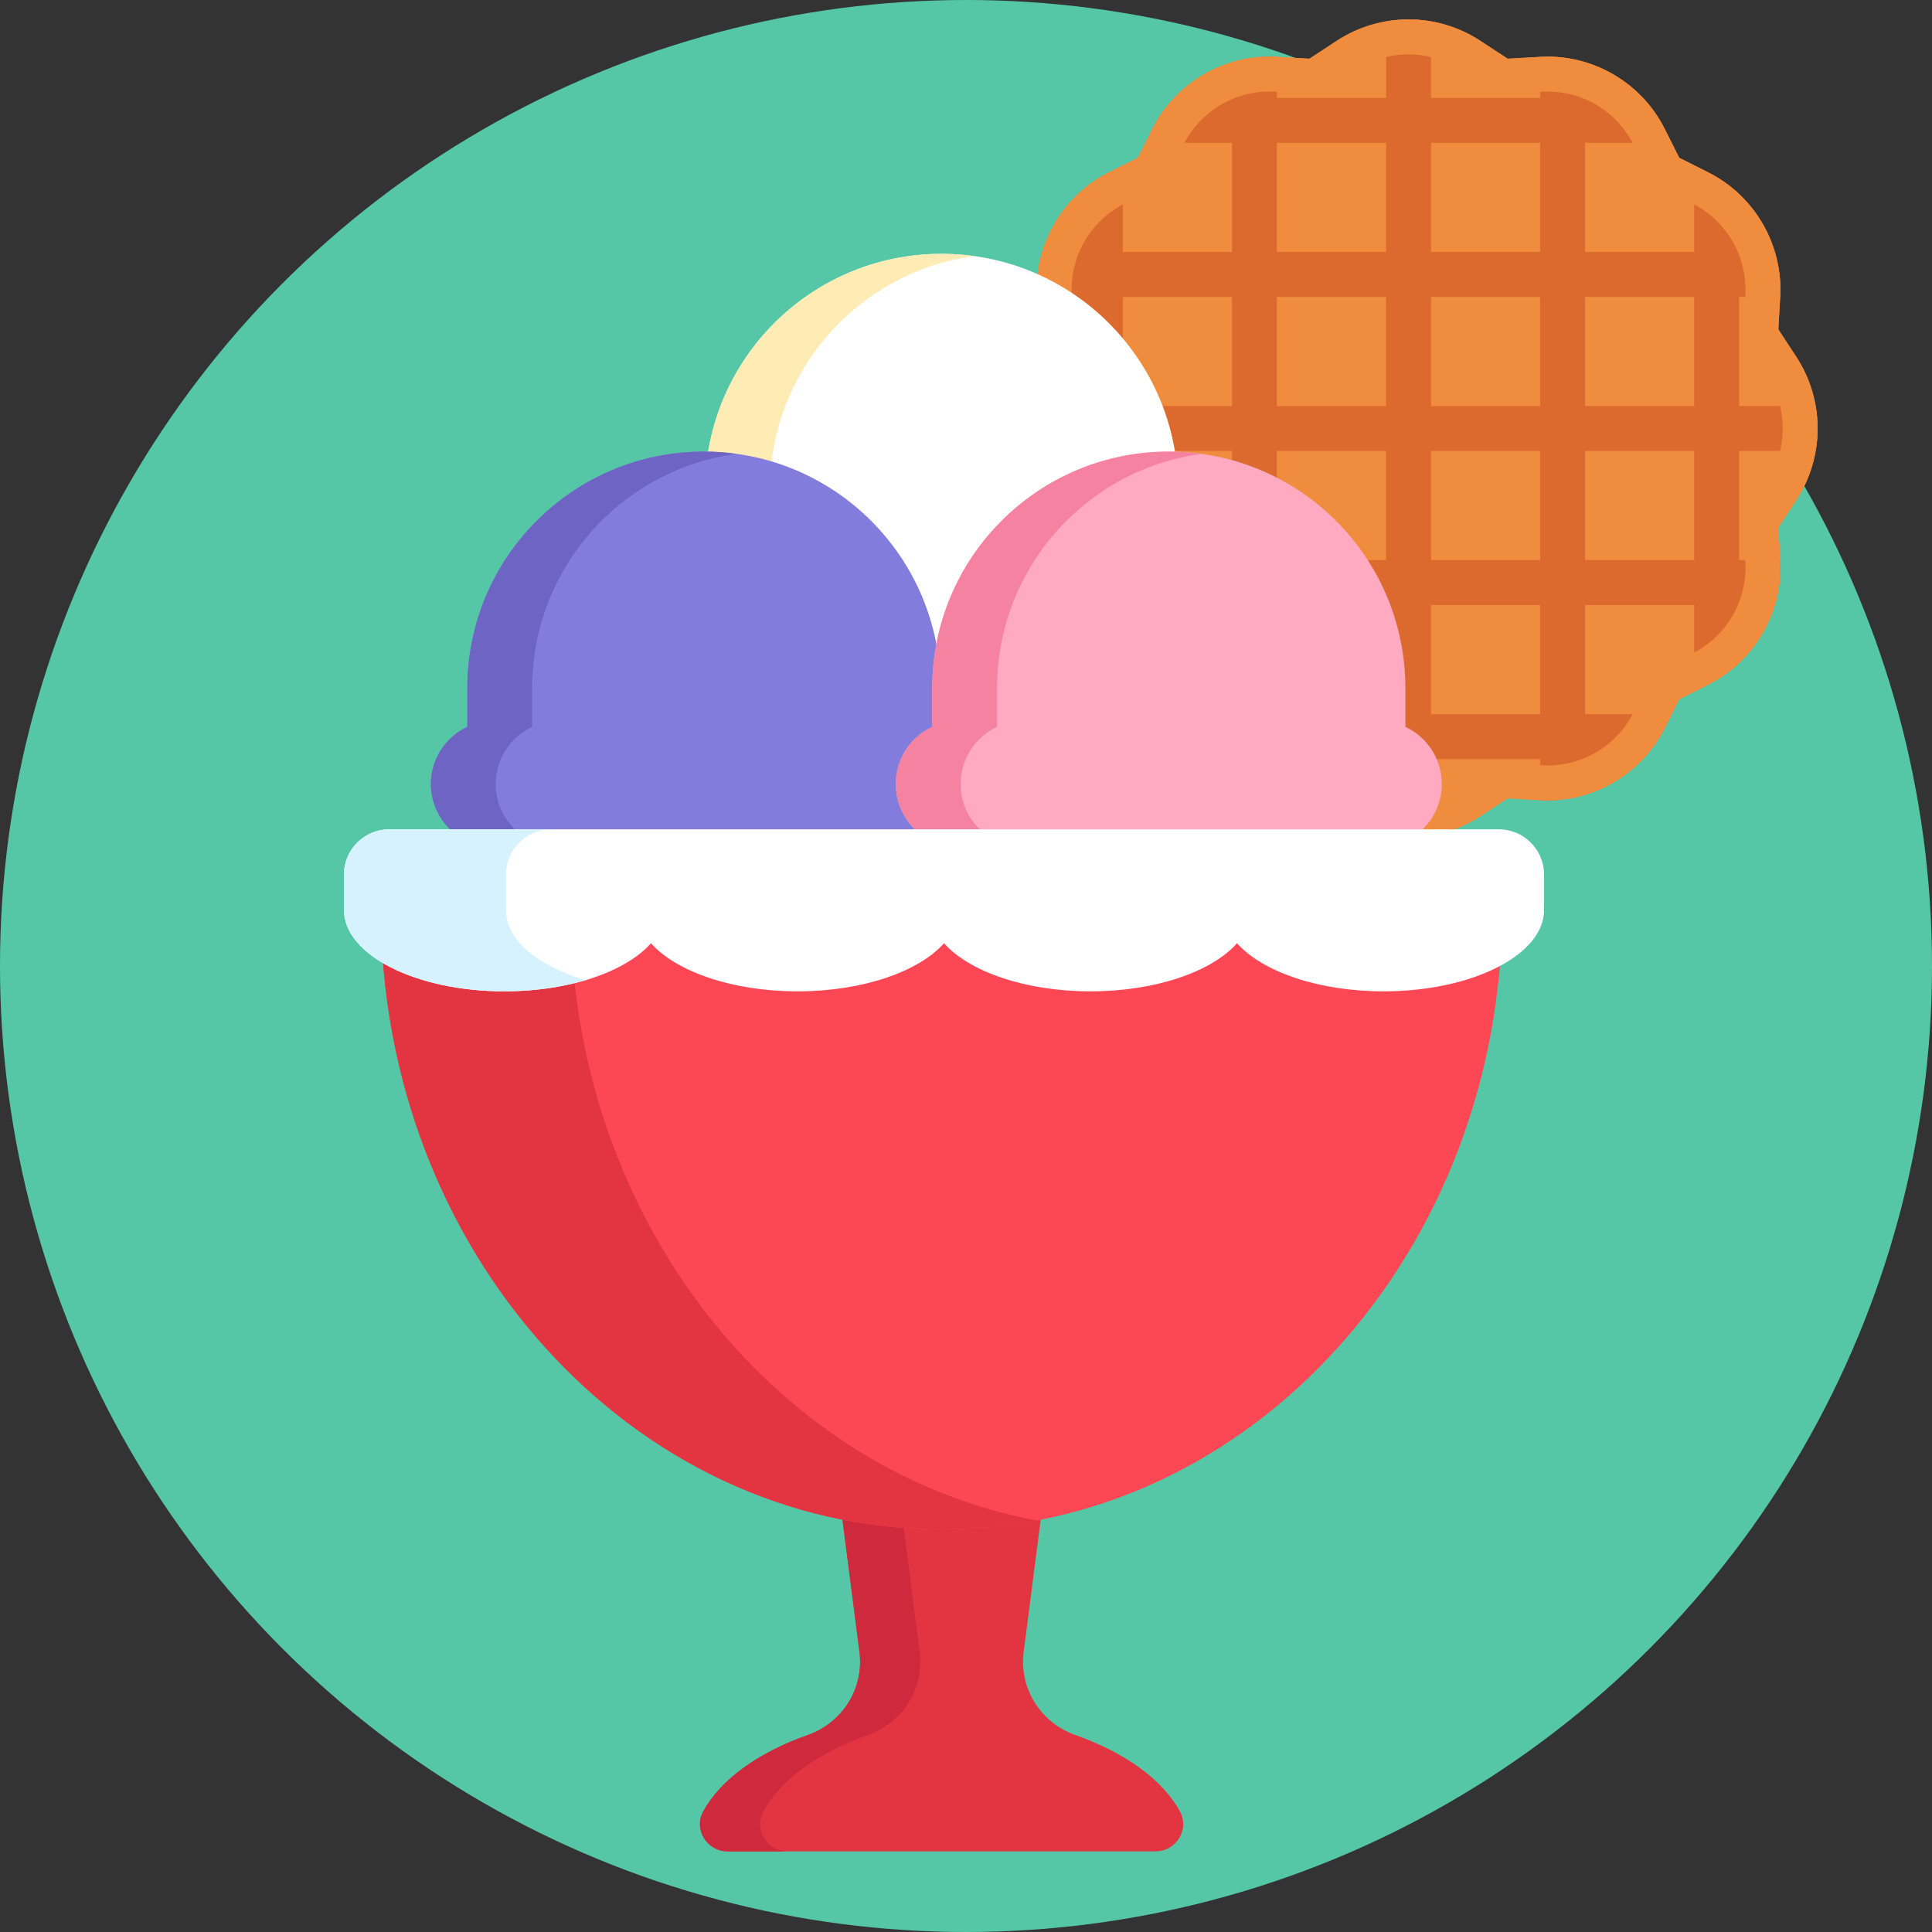 <svg id="Layer_1" enable-background="new 0 0 512 512" height="512" viewBox="0 0 512 512" width="512" xmlns="http://www.w3.org/2000/svg"><rect x="0" y="0" width="512" height="512" fill="#333333" stroke="none"/><g><circle cx="256" cy="256" fill="#55c7a6" r="256"/><g><path d="m392.342 10.837 7.197 4.719 8.592-.489c13.82-.786 26.789 6.702 33.019 19.063l3.873 7.685 7.685 3.873c12.361 6.229 19.849 19.199 19.063 33.019l-.489 8.592 4.719 7.197c7.59 11.576 7.59 26.551 0 38.127l-4.719 7.197.489 8.592c.786 13.82-6.702 26.789-19.063 33.019l-7.685 3.873-3.873 7.685c-6.229 12.361-19.199 19.849-33.019 19.063l-8.592-.489-7.197 4.719c-11.576 7.59-26.551 7.59-38.127 0l-7.197-4.719-8.592.489c-13.82.786-26.789-6.702-33.019-19.063l-3.873-7.685-7.685-3.873c-12.361-6.229-19.849-19.199-19.063-33.019l.488-8.592-4.719-7.197c-7.59-11.576-7.59-26.551 0-38.127l4.719-7.197-.488-8.592c-.786-13.82 6.702-26.789 19.063-33.019l7.685-3.873 3.873-7.685c6.229-12.361 19.199-19.849 33.019-19.063l8.592.489 7.197-4.719c11.576-7.59 26.551-7.59 38.127 0z" fill="#ef8c3d"/><path d="m460.891 51.427c-2.4-2.261-5.142-4.205-8.183-5.737l-3.719-1.874v22.964h-28.929v-28.93h22.963l-1.874-3.718c-1.533-3.041-3.477-5.783-5.738-8.184h-15.351v-9.463c-3.792-1.135-7.806-1.647-11.902-1.417v10.88h-28.929v-20.269c-3.939-.684-7.963-.684-11.902 0v20.269h-28.929v-10.88c-4.095-.23-8.11.282-11.902 1.417v9.463h-15.352c-2.261 2.401-4.205 5.143-5.738 8.184l-1.874 3.718h22.963v28.93h-28.929v-22.964l-3.719 1.874c-3.041 1.533-5.783 3.477-8.183 5.737v15.353h-9.464c-1.135 3.792-1.646 7.807-1.417 11.902h10.881v28.929h-20.27c-.684 3.939-.684 7.963 0 11.902h20.269v28.929h-10.881c-.229 4.095.282 8.11 1.417 11.902h9.464v15.352c2.4 2.26 5.142 4.205 8.183 5.737l3.719 1.874v-22.963h28.929v28.929h-22.963l1.874 3.718c1.533 3.041 3.477 5.783 5.738 8.184h15.352v9.463c3.792 1.135 7.807 1.647 11.902 1.417v-10.88h28.929v20.269c3.939.684 7.963.684 11.902 0v-20.269h28.929v10.88c4.095.23 8.11-.282 11.902-1.417v-9.463h15.352c2.261-2.4 4.205-5.143 5.738-8.184l1.874-3.718h-22.963v-28.929h28.929v22.963l3.719-1.874c3.041-1.532 5.783-3.477 8.183-5.737v-15.352h9.464c1.135-3.792 1.647-7.806 1.417-11.902h-10.881v-28.929h20.269c.684-3.939.684-7.963 0-11.902h-20.27v-28.93h10.881c.23-4.095-.282-8.11-1.417-11.902h-9.464v-15.352zm-134.394 97.014h-28.929v-28.929h28.929zm0-40.831h-28.929v-28.929h28.929zm40.831 81.662h-28.929v-28.929h28.929zm0-40.831h-28.929v-28.929h28.929zm0-40.831h-28.929v-28.929h28.929zm0-40.83h-28.929v-28.93h28.929zm40.83 122.492h-28.929v-28.929h28.929zm0-40.831h-28.929v-28.929h28.929zm0-40.831h-28.929v-28.929h28.929zm0-40.83h-28.929v-28.93h28.929zm40.831 81.661h-28.929v-28.929h28.929zm0-40.831h-28.929v-28.929h28.929z" fill="#dc6a2f"/><path d="m373.278 14.401c4.983 0 9.82 1.444 13.987 4.177l7.197 4.719 2.553 1.674 3.048-.173 8.592-.488c.483-.028.973-.041 1.456-.041 9.685 0 18.41 5.376 22.77 14.029l3.873 7.685 1.374 2.727 2.727 1.374 7.686 3.873c9.074 4.573 14.564 14.082 13.987 24.226l-.489 8.592-.173 3.048 1.674 2.553 4.719 7.197c5.572 8.497 5.572 19.477 0 27.974l-4.719 7.197-1.674 2.553.173 3.048.489 8.592c.577 10.144-4.914 19.654-13.987 24.227l-7.685 3.873-2.727 1.374-1.374 2.727-3.873 7.685c-4.361 8.653-13.086 14.029-22.77 14.029-.483 0-.973-.014-1.456-.041l-8.592-.488-3.048-.173-2.553 1.674-7.197 4.719c-4.167 2.733-9.004 4.177-13.987 4.177s-9.82-1.444-13.987-4.177l-7.197-4.719-2.553-1.674-3.048.173-8.592.488c-.483.028-.973.041-1.456.041-9.685 0-18.41-5.376-22.77-14.029l-3.873-7.685-1.374-2.727-2.727-1.374-7.685-3.873c-9.074-4.573-14.564-14.082-13.987-24.227l.489-8.592.173-3.048-1.674-2.553-4.719-7.197c-5.572-8.497-5.572-19.478 0-27.974l4.719-7.197 1.674-2.553-.173-3.048-.489-8.592c-.577-10.144 4.913-19.654 13.987-24.226l7.685-3.873 2.726-1.374 1.374-2.727 3.873-7.685c4.361-8.653 13.086-14.029 22.77-14.029.483 0 .973.014 1.456.041l8.592.488 3.048.173 2.553-1.674 7.197-4.719c4.167-2.732 9.004-4.177 13.987-4.177m0-9.257c-6.638 0-13.276 1.898-19.063 5.693l-7.197 4.719-8.592-.488c-.663-.038-1.323-.056-1.982-.056-13.066 0-25.106 7.351-31.037 19.12l-3.873 7.685-7.685 3.873c-12.361 6.229-19.849 19.198-19.064 33.018l.488 8.592-4.719 7.197c-7.59 11.576-7.59 26.551 0 38.127l4.719 7.197-.488 8.592c-.786 13.82 6.702 26.789 19.063 33.019l7.685 3.873 3.873 7.685c5.931 11.769 17.97 19.12 31.037 19.12.658 0 1.32-.019 1.982-.056l8.592-.488 7.197 4.719c5.788 3.795 12.426 5.693 19.063 5.693 6.638 0 13.276-1.898 19.063-5.693l7.197-4.719 8.592.488c.663.038 1.323.056 1.982.056 13.066 0 25.106-7.351 31.037-19.12l3.873-7.685 7.685-3.873c12.361-6.23 19.849-19.199 19.063-33.019l-.489-8.592 4.719-7.197c7.59-11.576 7.59-26.551 0-38.127l-4.719-7.197.489-8.592c.786-13.82-6.702-26.789-19.063-33.018l-7.685-3.873-3.873-7.685c-5.931-11.769-17.97-19.12-31.037-19.12-.658 0-1.319.019-1.982.056l-8.592.488-7.197-4.719c-5.786-3.795-12.424-5.693-19.062-5.693z" fill="#ef8c3d"/></g><g><g><path d="m312.221 140.207v-10.243c0-34.625-28.069-62.694-62.694-62.694s-62.694 28.069-62.694 62.694v10.243c-5.698 2.669-9.655 8.438-9.655 15.147 0 9.242 7.492 16.734 16.734 16.734h111.229c9.242 0 16.734-7.492 16.734-16.734.001-6.709-3.956-12.479-9.654-15.147z" fill="#fff"/><path d="m194.351 155.353c0-6.708 3.956-12.478 9.655-15.147v-10.243c0-31.71 23.547-57.906 54.107-62.094-2.809-.385-5.672-.6-8.586-.6-34.625 0-62.694 28.069-62.694 62.694v10.243c-5.698 2.669-9.655 8.438-9.655 15.147 0 9.242 7.492 16.734 16.734 16.734h17.173c-9.242 0-16.734-7.492-16.734-16.734z" fill="#ffebb4"/></g><path d="m312.728 480.117c-4.59-8.492-14.602-15.683-27.805-20.344-9.16-3.233-14.88-12.349-13.64-21.983l10.693-83.096h-64.899l10.693 83.096c1.24 9.634-4.481 18.749-13.64 21.983-13.203 4.661-23.214 11.852-27.805 20.344-2.567 4.749 1.067 10.512 6.466 10.512h113.472c5.399-.001 9.033-5.763 6.465-10.512z" fill="#e33442"/><path d="m202.272 480.117c4.59-8.492 14.602-15.683 27.805-20.344 9.16-3.233 14.88-12.349 13.64-21.983l-10.693-83.096h-15.946l10.693 83.096c1.24 9.634-4.481 18.75-13.64 21.983-13.203 4.661-23.214 11.852-27.805 20.344-2.567 4.749 1.067 10.512 6.466 10.512h15.946c-5.399-.001-9.034-5.763-6.466-10.512z" fill="#ce293d"/><g><path d="m249.234 192.615v-10.243c0-34.625-28.069-62.694-62.694-62.694s-62.694 28.069-62.694 62.694v10.243c-5.698 2.669-9.655 8.438-9.655 15.147 0 9.242 7.492 16.734 16.734 16.734h111.229c9.242 0 16.734-7.492 16.734-16.734.001-6.708-3.956-12.478-9.654-15.147z" fill="#827ddc"/><path d="m131.364 207.762c0-6.708 3.956-12.478 9.655-15.147v-10.243c0-31.71 23.547-57.906 54.107-62.094-2.809-.385-5.672-.6-8.586-.6-34.625 0-62.694 28.069-62.694 62.694v10.243c-5.698 2.669-9.655 8.438-9.655 15.147 0 9.242 7.492 16.734 16.734 16.734h17.173c-9.242 0-16.734-7.492-16.734-16.734z" fill="#6e64c3"/></g><g><path d="m372.442 192.615v-10.243c0-34.625-28.069-62.694-62.694-62.694s-62.694 28.069-62.694 62.694v10.243c-5.698 2.669-9.655 8.438-9.655 15.147 0 9.242 7.492 16.734 16.734 16.734h111.229c9.242 0 16.734-7.492 16.734-16.734.001-6.708-3.955-12.478-9.654-15.147z" fill="#ffaac1"/><path d="m254.573 207.762c0-6.708 3.956-12.478 9.655-15.147v-10.243c0-31.71 23.547-57.906 54.107-62.094-2.809-.385-5.672-.6-8.586-.6-34.625 0-62.694 28.069-62.694 62.694v10.243c-5.698 2.669-9.655 8.438-9.655 15.147 0 9.242 7.492 16.734 16.734 16.734h17.173c-9.242 0-16.734-7.492-16.734-16.734z" fill="#f582a0"/></g><path d="m100.927 240.57c0 90.98 66.53 164.734 148.6 164.734s148.6-73.754 148.6-164.734z" fill="#fd4755"/><path d="m151.219 240.57h-50.292c0 90.98 66.53 164.734 148.6 164.734 8.572 0 16.971-.815 25.146-2.36-70.093-13.245-123.454-80.896-123.454-162.374z" fill="#e33442"/><path d="m397.182 219.774h-294.016c-6.636 0-12.015 5.379-12.015 12.015v8.782h.029c-.01.193-.029.384-.029.578 0 11.911 19.049 21.567 42.547 21.567 17.298 0 32.174-5.236 38.826-12.749 6.651 7.513 21.527 12.749 38.825 12.749s32.174-5.236 38.826-12.749c6.652 7.513 21.528 12.749 38.826 12.749s32.174-5.236 38.826-12.749c6.652 7.513 21.528 12.749 38.826 12.749 23.498 0 42.547-9.656 42.547-21.567 0-.194-.019-.385-.029-.578h.029v-8.782c-.003-6.636-5.383-12.015-12.018-12.015z" fill="#fff"/><g><path d="m134.111 240.57h-.029v-8.782c0-6.636 5.379-12.015 12.015-12.015h-42.932c-6.636 0-12.015 5.379-12.015 12.015v9.359c0 11.911 19.049 21.567 42.547 21.567 7.83 0 15.153-1.081 21.453-2.952-9.561-2.84-21.554-9.3-21.039-19.192z" fill="#d6f2ff"/></g></g></g></svg>